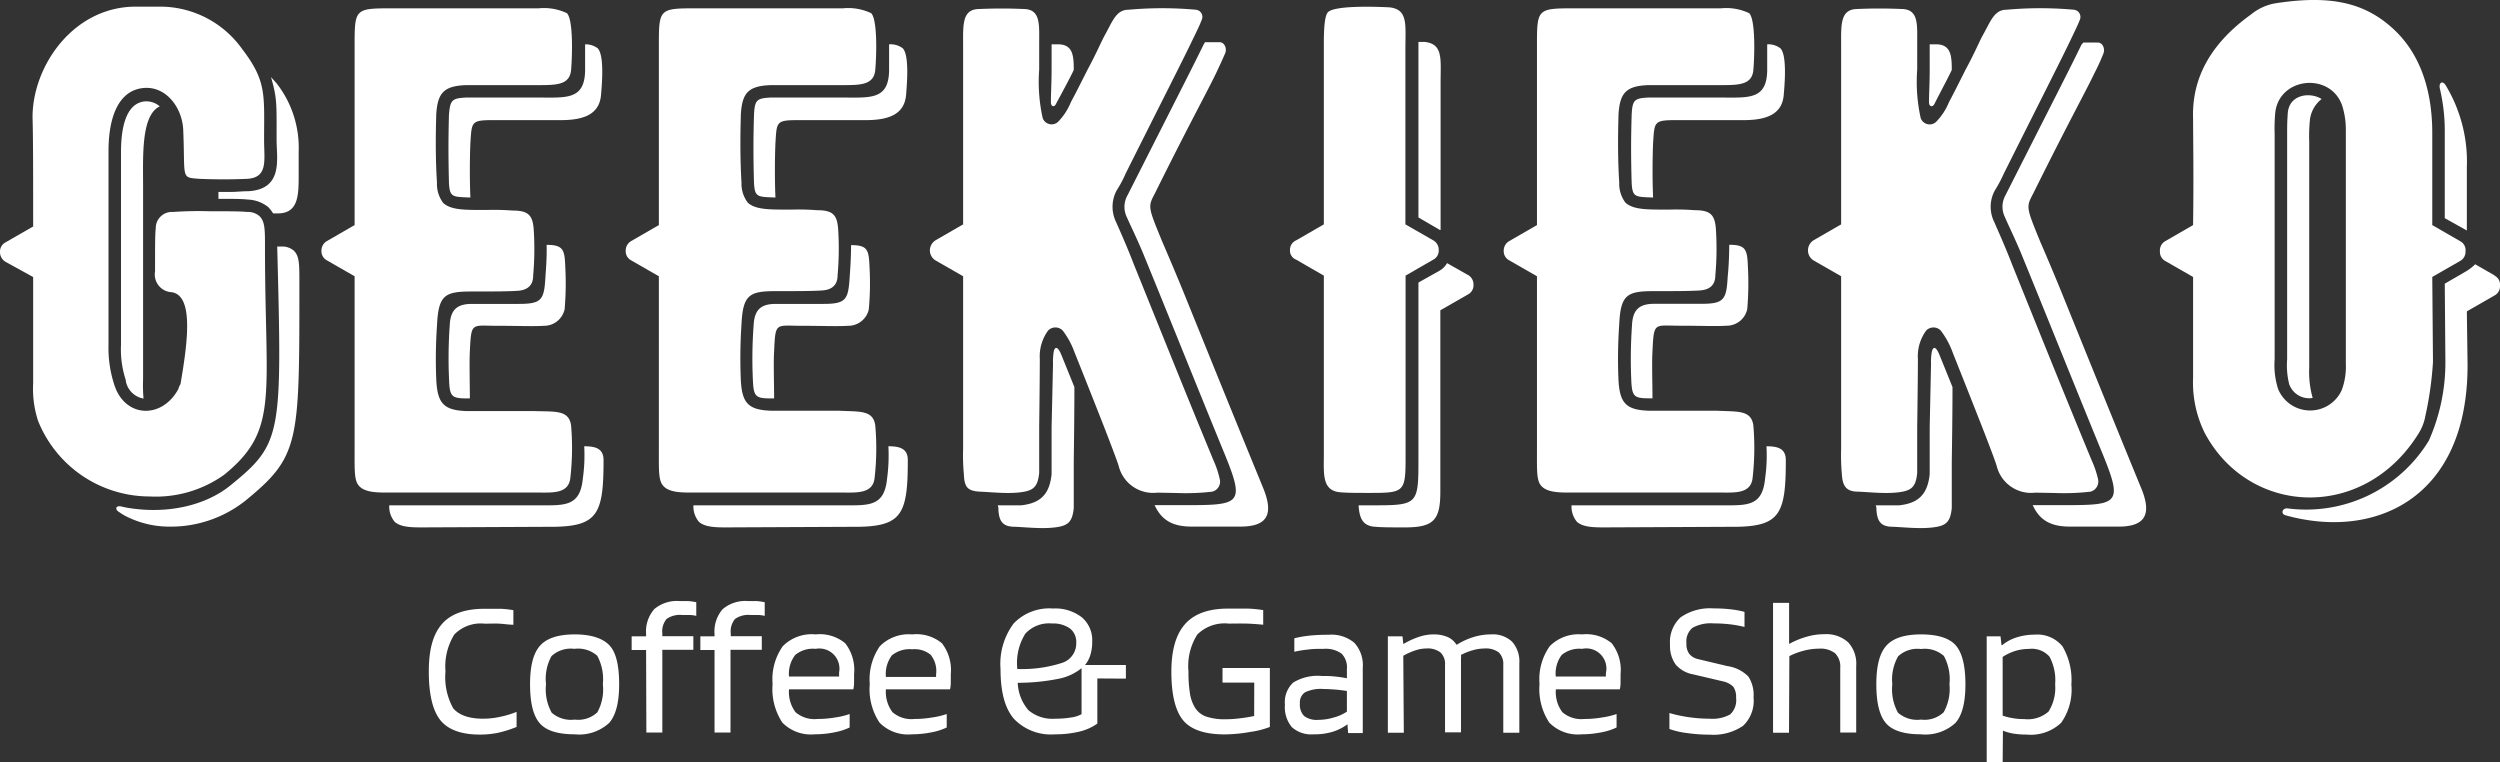 <svg xmlns="http://www.w3.org/2000/svg" viewBox="0 0 282 85.99"><rect x="0" y="0" width="282" height="85.99" fill="#333333" stroke="none"/><defs><style>.cls-1{fill:#fff;}</style></defs><g id="Layer_2" data-name="Layer 2"><g id="Layer_1-2" data-name="Layer 1"><path class="cls-1" d="M27.3,5.51c2.8,3.66,2.49,5.14,2.49,10.29,0,2.26.47,4.21-1.87,4.37-1.79.08-3.59.08-5.46,0-2.1-.16-1.56,0-1.79-5.46-.08-2.58-2-5.15-4.68-4.76s-3.75,3.35-3.75,7.1V38.88a13.31,13.31,0,0,0,.63,4.45c1.17,3.82,5.38,4,7.25.55a1.83,1.83,0,0,1,.24-.55c.77-4.52,1.56-10-1-10.37a2,2,0,0,1-1.87-2.34c0-2.73,0-4.37.08-4.84a1.82,1.82,0,0,1,1.95-1.87,41.24,41.24,0,0,1,4.13-.08c2.11,0,3.51,0,4.21.08a2,2,0,0,1,1.41.47c.62.62.62,1.48.62,3.51,0,16.84,1.64,20.59-4.6,25.66A13.27,13.27,0,0,1,16.85,56,13.57,13.57,0,0,1,4.29,47.46a11.63,11.63,0,0,1-.55-4.21v-12L.62,29.53A1.26,1.26,0,0,1,0,28.43a1.17,1.17,0,0,1,.62-1.09l3.12-1.79c0-6,0-10.14-.07-12.32C3.67,7.38,8.35.67,15.44.75h2.81A11.37,11.37,0,0,1,27.3,5.51Zm6.47,26.28c0-2,0-2.89-.62-3.51a2,2,0,0,0-1.41-.47h-.47C31.82,49,31.82,50,26.13,54.64,23.24,57.06,19,57.91,15,57.37a10.52,10.52,0,0,1-1.32-.24c-.7-.15-.7.39-.24.63a6.3,6.3,0,0,0,1.25.7,10.69,10.69,0,0,0,4.21.94,13.56,13.56,0,0,0,8.74-2.89C33.85,51.44,33.77,50,33.77,31.79Zm-17.63,11V21c0-3.43-.23-8,1.88-9a2.29,2.29,0,0,0-1.8-.55c-1.64.24-2.57,2.11-2.57,5.7V38.88a11.09,11.09,0,0,0,.54,4v.08a2.45,2.45,0,0,0,2,2A17.24,17.24,0,0,1,16.14,42.78ZM30.57,8.7c.7,2.42.63,3,.63,7.1,0,2.11.78,5.54-3.2,5.77-.7,0-1.33.08-1.95.08H24.64v.78c1.57,0,2.66,0,3.28.08a3.93,3.93,0,0,1,2.34.85,4.86,4.86,0,0,1,.55.71h.54c2.34,0,2.34-2.11,2.34-4.37V17.13A11.79,11.79,0,0,0,31.2,9.4Z"/><path class="cls-1" d="M64.42,48a29.92,29.92,0,0,1-.08,5.85c-.16,1.87-2,1.71-3.66,1.71H43.75c-1.09,0-2.42,0-3.12-.62S40,53.31,40,50.43V31.16l-3.12-1.79a1.16,1.16,0,0,1-.62-1.09,1.23,1.23,0,0,1,.62-1.09L40,25.39V5c0-3.9.08-4.06,3.9-4.06H60.75a6,6,0,0,1,3.2.55c.7.7.62,4.6.47,6.39s-1.8,1.72-4.06,1.72H52.64c-2.57.08-3.27.86-3.43,3.27-.08,2.66-.08,5.23.08,7.73A3.55,3.55,0,0,0,50,22.9c.94.85,2.65.78,5.07.78a27.25,27.25,0,0,1,2.73.07c1.87,0,2.34.55,2.42,2.42a33.68,33.68,0,0,1-.08,4.92c0,1.09-.62,1.63-1.72,1.71s-3,.08-5.22.08c-3,0-3.74.39-3.9,3.74a55.14,55.14,0,0,0-.08,6.4c.16,2.49.86,3.27,3.43,3.35h7.65C62.62,46.45,64.18,46.22,64.42,48Zm3.66,3.9c0-1.33-.93-1.56-2.18-1.56A18.43,18.43,0,0,1,65.74,54c-.31,3.2-2.1,3-5.06,3H43.91a2.65,2.65,0,0,0,.62,1.87c.7.62,2,.62,3.12.62l15-.07C67.46,59.32,68.08,57.84,68.08,51.91ZM61.53,31.16c-.15,2.65-.39,3.12-3,3.12h-5.3c-1.72,0-2.42.7-2.5,2.42a52.72,52.72,0,0,0-.07,6.24c.07,1.79.31,2,2,2H53c0-1.64-.07-4,0-5.31.16-3.35.16-2.88,3.12-2.88,2.26,0,4.06.08,5.23,0a2.37,2.37,0,0,0,2.34-1.87,34.17,34.17,0,0,0,.07-4.84c-.07-1.87-.23-2.42-2.1-2.42C61.69,28.9,61.61,30.07,61.53,31.16ZM66,8c-.08,3.35-2.19,3-5.62,3H52.64c-1.64.08-1.87.24-2,2-.07,2.65-.07,4.76,0,7.57.08,1.71.39,1.63,2.42,1.71-.08-1.79-.08-4.29,0-6.16.16-2.42.08-2.57,2.65-2.57h7.57c2.65,0,4.36-.7,4.52-2.89.16-1.79.31-4.52-.39-5.22A2.27,2.27,0,0,0,66,5Z"/><path class="cls-1" d="M98.73,48a29.18,29.18,0,0,1-.07,5.85c-.16,1.87-2,1.71-3.67,1.71H78.07c-1.1,0-2.42,0-3.12-.62s-.63-1.64-.63-4.52V31.16L71.2,29.37a1.16,1.16,0,0,1-.62-1.09,1.23,1.23,0,0,1,.62-1.09l3.12-1.8V5c0-3.9.08-4.06,3.9-4.06H95.07a6,6,0,0,1,3.2.55c.7.7.62,4.6.46,6.39s-1.79,1.72-4,1.72H87c-2.58.08-3.28.86-3.43,3.27-.08,2.66-.08,5.23.07,7.73a3.55,3.55,0,0,0,.71,2.26c.93.85,2.65.78,5.07.78a27,27,0,0,1,2.72.07c1.88,0,2.34.55,2.42,2.42a33.68,33.68,0,0,1-.08,4.92c0,1.09-.62,1.63-1.71,1.71s-3,.08-5.23.08c-3,0-3.74.39-3.9,3.74a57.67,57.67,0,0,0-.07,6.4c.15,2.49.85,3.27,3.43,3.35H94.6C96.94,46.45,98.5,46.22,98.73,48Zm3.67,3.9c0-1.33-.94-1.56-2.19-1.56a19.23,19.23,0,0,1-.15,3.66c-.31,3.2-2.11,3-5.07,3H78.22a2.65,2.65,0,0,0,.63,1.87c.7.62,2,.62,3.12.62l15-.07C101.78,59.32,102.4,57.84,102.4,51.91ZM95.85,31.16c-.16,2.65-.39,3.12-3,3.12H87.5c-1.71,0-2.41.7-2.49,2.42a50.29,50.29,0,0,0-.08,6.24c.08,1.79.31,2,2,2h.39c0-1.64-.08-4,0-5.31.15-3.35.15-2.88,3.12-2.88,2.26,0,4,.08,5.22,0A2.37,2.37,0,0,0,98,34.91a32.77,32.77,0,0,0,.08-4.84C98,28.2,97.88,27.65,96,27.65,96,28.9,95.93,30.07,95.85,31.16ZM100.29,8c-.08,3.35-2.18,3-5.61,3H87c-1.64.08-1.87.24-1.95,2-.08,2.65-.08,4.76,0,7.57.08,1.71.39,1.63,2.42,1.71-.08-1.79-.08-4.29,0-6.16.15-2.42.07-2.57,2.65-2.57h7.56c2.65,0,4.37-.7,4.53-2.89.15-1.79.31-4.52-.39-5.22A2.31,2.31,0,0,0,100.29,5Z"/><path class="cls-1" d="M130.55,55.57a4,4,0,0,1-4.36-3c-.08-.31-.63-1.79-1.72-4.6-1.87-4.76-3-7.57-3.28-8.27a9,9,0,0,0-1.32-2.42,1.15,1.15,0,0,0-1.64,0,4.92,4.92,0,0,0-.94,3.2c0-.15,0,2.42-.07,7.64v5.23c-.16,1.56-.63,2-2.11,2.18s-3,0-4.52-.07-1.8-.55-1.87-2a23.26,23.26,0,0,1-.08-2.81V31.16l-3.12-1.79a1.34,1.34,0,0,1-.63-1.09,1.37,1.37,0,0,1,.63-1.17l3.12-1.8v-20c0-2.42-.16-4.21,1.71-4.29s3.44-.08,5.23,0,1.64,1.79,1.64,3.67V7.85a18.88,18.88,0,0,0,.39,5.45,1.07,1.07,0,0,0,1.71.47,6.76,6.76,0,0,0,1.48-2.26c.47-.86,1.1-2.11,1.88-3.66.93-1.72,1.48-3,1.87-3.75.93-1.64,1.32-3,2.73-3a42.18,42.18,0,0,1,7.64,0,.81.81,0,0,1,.62,1.17c-.23.62-.62,1.4-1,2.18-1,2.11-3.59,7.18-7.57,15.13a12.74,12.74,0,0,1-1,1.88,3.91,3.91,0,0,0-.08,3.58c.55,1.25,1.25,2.81,2,4.76,2.81,6.94,5.77,14.35,9,22.15a10.79,10.79,0,0,1,.7,2.1,1.16,1.16,0,0,1-.86,1.41,25.84,25.84,0,0,1-4,.15ZM119.71,40l1.48,3.66v.78c0-.08,0,2.5-.07,7.64v5.23c-.16,1.56-.63,2-2.11,2.18s-3,0-4.52-.07c-1.33,0-1.8-.55-1.87-1.95a1,1,0,0,0-.08-.47h2.65c2.18-.24,3.2-1.25,3.43-3.51V48.16l.16-7.09a7.51,7.51,0,0,1,.07-1.33C118.93,39.2,119.24,38.88,119.71,40Zm-1.17-28.47c0-.86.08-2.26.08-3.66V5h.86c1.56.08,1.64,1.33,1.64,2.89-.39.85-1.41,2.72-2,3.82C118.93,12.13,118.54,12.06,118.54,11.51ZM139.91,59.4h-5.46c-1.95,0-3.35-.55-4.21-2.42h2.5c7.09,0,7.8.15,5.46-5.62-3.2-7.8-6.16-15.21-9-22.15-.78-1.95-1.56-3.51-2.11-4.75A2.65,2.65,0,0,1,127.2,22c6.47-12.79,7.17-14.12,8.58-17l.15-.24h1.64c.55,0,.86.71.63,1.25s-.63,1.41-1,2.19c-1,2.1-3,5.69-6.94,13.64-.78,1.48-.78,1.48.86,5.46.54,1.25,1.87,4.37,2.65,6.32,2.81,6.94,5.46,13.49,8.66,21.29C143.73,58,143,59.4,139.91,59.4Z"/><path class="cls-1" d="M161.67,27.11a1.23,1.23,0,0,1,.62,1.09,1.15,1.15,0,0,1-.62,1.09l-3.12,1.8V51.6c0,3.9-.16,4-4,4-1.48,0-2.57,0-3.35-.07-2.11-.16-1.87-2.11-1.87-4.29V31.09l-3.12-1.8a1.09,1.09,0,0,1-.7-1.09,1.16,1.16,0,0,1,.7-1.09l3.12-1.8V4.73c0-1.88.15-3.05.47-3.36.78-.78,5.45-.62,6.94-.54,2.1.23,1.79,1.95,1.79,4.6V25.31Zm3.9,3.9-2.34-1.33a2.28,2.28,0,0,1-.86.86L160,31.87V51.6C160,57,160,57,154.57,57h-1.32c.08,1.32.39,2.34,1.87,2.42.78.07,1.87.07,3.35.07,3.2,0,4-.78,4-4V35l3.12-1.79a1.15,1.15,0,0,0,.62-1.09A1.23,1.23,0,0,0,165.57,31ZM160,24.53l2.42,1.41h.08V9.33c0-2.65.31-4.37-1.79-4.6H160Z"/><path class="cls-1" d="M197.78,48a29.92,29.92,0,0,1-.08,5.85c-.16,1.87-2,1.71-3.66,1.71H177.11c-1.09,0-2.42,0-3.12-.62s-.62-1.64-.62-4.52V31.16l-3.12-1.79a1.16,1.16,0,0,1-.63-1.09,1.24,1.24,0,0,1,.63-1.09l3.12-1.8V5c0-3.9.08-4.06,3.9-4.06h16.84a6,6,0,0,1,3.2.55c.7.7.62,4.6.47,6.39s-1.8,1.72-4.06,1.72H186c-2.57.08-3.27.86-3.43,3.27-.08,2.66-.08,5.23.08,7.73a3.55,3.55,0,0,0,.7,2.26c.94.85,2.65.78,5.07.78a27.25,27.25,0,0,1,2.73.07c1.87,0,2.34.55,2.42,2.42a33.68,33.68,0,0,1-.08,4.92c0,1.09-.62,1.63-1.72,1.71s-3,.08-5.22.08c-3,0-3.75.39-3.9,3.74a55.14,55.14,0,0,0-.08,6.4c.16,2.49.86,3.27,3.43,3.35h7.65C196,46.45,197.54,46.22,197.78,48Zm3.66,3.9c0-1.33-.93-1.56-2.18-1.56A18.43,18.43,0,0,1,199.1,54c-.31,3.2-2.1,3-5.06,3H177.27a2.65,2.65,0,0,0,.62,1.87c.7.62,2,.62,3.12.62l15-.07C200.82,59.32,201.44,57.84,201.44,51.91Zm-6.55-20.75c-.15,2.65-.39,3.12-3,3.12h-5.3c-1.72,0-2.42.7-2.5,2.42a54.58,54.58,0,0,0-.08,6.24c.08,1.79.32,2,2,2h.39c0-1.64-.08-4,0-5.31.16-3.35.16-2.88,3.12-2.88,2.26,0,4.06.08,5.23,0a2.37,2.37,0,0,0,2.34-1.87,34.17,34.17,0,0,0,.07-4.84c-.07-1.87-.23-2.42-2.1-2.42C195.05,28.9,195,30.07,194.89,31.16ZM199.34,8c-.08,3.35-2.19,3-5.62,3H186c-1.64.08-1.87.24-1.95,2-.08,2.65-.08,4.76,0,7.57.08,1.71.39,1.63,2.42,1.71-.08-1.79-.08-4.29,0-6.16.16-2.42.08-2.57,2.65-2.57h7.57c2.65,0,4.36-.7,4.52-2.89.16-1.79.31-4.52-.39-5.22A2.27,2.27,0,0,0,199.34,5Z"/><path class="cls-1" d="M229.6,55.57a4,4,0,0,1-4.37-3c-.08-.31-.62-1.79-1.72-4.6-1.87-4.76-3-7.57-3.27-8.27a9.27,9.27,0,0,0-1.33-2.42,1.14,1.14,0,0,0-1.63,0,4.87,4.87,0,0,0-.94,3.2c0-.15,0,2.42-.08,7.64v5.23c-.15,1.56-.62,2-2.1,2.18s-3,0-4.53-.07c-1.32,0-1.79-.55-1.87-2a23.26,23.26,0,0,1-.08-2.81V31.16l-3.12-1.79a1.33,1.33,0,0,1-.62-1.09,1.36,1.36,0,0,1,.62-1.17l3.12-1.8v-20c0-2.42-.15-4.21,1.72-4.29,1.71-.08,3.43-.08,5.22,0s1.64,1.79,1.64,3.67V7.85a18.88,18.88,0,0,0,.39,5.45,1.07,1.07,0,0,0,1.72.47,6.92,6.92,0,0,0,1.48-2.26c.47-.86,1.09-2.11,1.87-3.66.94-1.72,1.48-3,1.87-3.75.94-1.64,1.33-3,2.73-3a42.18,42.18,0,0,1,7.64,0,.82.82,0,0,1,.63,1.17c-.24.62-.63,1.4-1,2.18-1,2.11-3.58,7.18-7.56,15.13a14.66,14.66,0,0,1-1,1.88,3.85,3.85,0,0,0-.08,3.58c.54,1.25,1.25,2.81,2,4.76,2.8,6.94,5.77,14.35,9,22.15a10.83,10.83,0,0,1,.71,2.1,1.18,1.18,0,0,1-.86,1.41,26,26,0,0,1-4,.15ZM218.76,40l1.48,3.66v.78c0-.08,0,2.5-.08,7.64v5.23c-.16,1.56-.62,2-2.11,2.18s-3,0-4.52-.07c-1.32,0-1.79-.55-1.87-1.95a1,1,0,0,0-.08-.47h2.65c2.19-.24,3.2-1.25,3.44-3.51V48.16l.15-7.09a6.58,6.58,0,0,1,.08-1.33C218,39.2,218.29,38.88,218.76,40Zm-1.17-28.47c0-.86.08-2.26.08-3.66V5h.85c1.56.08,1.64,1.33,1.64,2.89-.39.85-1.4,2.72-1.95,3.82C218,12.13,217.59,12.06,217.59,11.51ZM239,59.4H233.5c-1.95,0-3.36-.55-4.21-2.42h2.49c7.1,0,7.8.15,5.46-5.62-3.2-7.8-6.16-15.21-9-22.15-.78-1.95-1.56-3.51-2.1-4.75a2.65,2.65,0,0,1,.07-2.42c6.48-12.79,7.18-14.12,8.58-17L235,4.8h1.64c.54,0,.85.71.62,1.25a23.43,23.43,0,0,1-1,2.19c-1,2.1-3,5.69-6.94,13.64-.78,1.48-.78,1.48.85,5.46.55,1.25,1.87,4.37,2.65,6.32,2.81,6.94,5.46,13.49,8.66,21.29C242.78,58,242,59.4,239,59.4Z"/><path class="cls-1" d="M277.48,27.19a1.15,1.15,0,0,1,.63,1.17,1.18,1.18,0,0,1-.63,1.09l-3.12,1.79.08,9.59a38.92,38.92,0,0,1-.86,6.09,5.45,5.45,0,0,1-.78,2c-6.16,9.91-19.1,9.29-24.1-.07a12.83,12.83,0,0,1-1.32-6.24V31.24l-3.12-1.79a1.17,1.17,0,0,1-.62-1.09,1.21,1.21,0,0,1,.62-1.17l3.12-1.8c.08-5.69,0-9.82,0-12-.16-4.6,2-8.5,6.55-11.77A5.89,5.89,0,0,1,256.74.36c6.16-.94,10.06-.08,13.33,3s4.29,7.49,4.29,11.62V25.39ZM264.15,44a7.61,7.61,0,0,0,.46-3V14.71a9,9,0,0,0-.39-2.73c-1.24-3.82-7-3.36-7.56.62a18.82,18.82,0,0,0-.08,2.5V40.52a8.91,8.91,0,0,0,.39,3.36A3.91,3.91,0,0,0,264.15,44Zm17.23-12.94-2.18-1.25a5.29,5.29,0,0,1-1,.78L275.77,32l.07,8.81a21.68,21.68,0,0,1-1.87,8.9,16.21,16.21,0,0,1-15.91,7.64c-.62-.08-.85.62-.23.78,10.06,2.8,20.59-1.87,20.51-17.08l-.08-5.93,3.12-1.79a1.17,1.17,0,0,0,.62-1.09A1.14,1.14,0,0,0,281.38,31.09ZM258.06,12.76c-.07,1.09-.07,1.4-.07,2.34V40.52a8.75,8.75,0,0,0,.23,2.81,2.39,2.39,0,0,0,2.65,1.56,10.77,10.77,0,0,1-.39-3.43V16a18.73,18.73,0,0,1,.08-2.49,3.49,3.49,0,0,1,1.32-2.34C260.56,10.34,258.22,10.65,258.06,12.76Zm17.71,11.85L278.26,26v-7.1a16.66,16.66,0,0,0-2.34-9.2c-.39-.7-.86-.39-.7.31a20.8,20.8,0,0,1,.55,5Z"/><path class="cls-1" d="M54.51,81.07a9.21,9.21,0,0,0,1.9-.21,11,11,0,0,0,1.86-.56V82a13.4,13.4,0,0,1-2.14.67,10.32,10.32,0,0,1-2,.19q-3.16,0-4.47-1.64c-.86-1.09-1.29-2.92-1.29-5.47s.5-4.24,1.5-5.38,2.61-1.7,4.81-1.7c.67,0,1.28,0,1.8,0a11.12,11.12,0,0,1,1.43.16v1.64c-.51,0-1-.09-1.55-.12s-1.08,0-1.68,0a4.16,4.16,0,0,0-3.43,1.22,6.84,6.84,0,0,0-1,4.17,7.23,7.23,0,0,0,.88,4.17C51.8,80.67,52.9,81.07,54.51,81.07Z"/><path class="cls-1" d="M69.84,77.19c0,2.06-.38,3.51-1.13,4.36a5,5,0,0,1-3.88,1.28c-1.9,0-3.21-.41-3.94-1.24s-1.1-2.28-1.1-4.4.38-3.52,1.13-4.36,2.06-1.27,3.91-1.27S68,72,68.75,72.8,69.84,75.08,69.84,77.19Zm-8.25,0a5.41,5.41,0,0,0,.64,3.2,3.3,3.3,0,0,0,2.6.78,3.15,3.15,0,0,0,2.55-.82A5.34,5.34,0,0,0,68,77.17a5.53,5.53,0,0,0-.63-3.2,3.25,3.25,0,0,0-2.58-.78,3.2,3.2,0,0,0-2.58.82A5.3,5.3,0,0,0,61.59,77.17Z"/><path class="cls-1" d="M72.88,73.32H71.25V71.78h1.63v-.26a3.83,3.83,0,0,1,.92-2.81,3.94,3.94,0,0,1,2.84-.91c.32,0,.64,0,1,0a7.78,7.78,0,0,1,.9.13v1.54a3.77,3.77,0,0,0-.72-.1c-.3,0-.59,0-.89,0a2.6,2.6,0,0,0-1.74.45,2.2,2.2,0,0,0-.48,1.64v.3h3.5v1.54h-3.5v9.33h-1.8Z"/><path class="cls-1" d="M80.6,73.32H79V71.78H80.6v-.26a3.83,3.83,0,0,1,.92-2.81,3.94,3.94,0,0,1,2.84-.91c.32,0,.64,0,1,0a7.78,7.78,0,0,1,.9.13v1.54a3.77,3.77,0,0,0-.72-.1c-.3,0-.59,0-.89,0a2.6,2.6,0,0,0-1.74.45,2.2,2.2,0,0,0-.48,1.64v.3h3.5v1.54H82.4v9.33H80.6Z"/><path class="cls-1" d="M95.84,80.54v1.52a6.89,6.89,0,0,1-1.68.54,11.33,11.33,0,0,1-2.26.23,4.51,4.51,0,0,1-3.65-1.32,6.86,6.86,0,0,1-1.1-4.36,6.44,6.44,0,0,1,1.15-4.26A4.59,4.59,0,0,1,92,71.56a4.49,4.49,0,0,1,3.34,1,4.89,4.89,0,0,1,1,3.48c0,.3,0,.57,0,.82s0,.55-.09.9H89a3.81,3.81,0,0,0,.73,2.57,3.27,3.27,0,0,0,2.48.77,11.52,11.52,0,0,0,2-.17A8.41,8.41,0,0,0,95.84,80.54Zm-1.19-4.69A2.27,2.27,0,0,0,92,73.19a3.13,3.13,0,0,0-2.3.69A3.48,3.48,0,0,0,89,76.31h5.65s0-.09,0-.2S94.65,75.91,94.65,75.85Z"/><path class="cls-1" d="M106.79,80.54v1.52a6.89,6.89,0,0,1-1.68.54,11.3,11.3,0,0,1-2.25.23,4.5,4.5,0,0,1-3.65-1.32,6.8,6.8,0,0,1-1.1-4.36,6.5,6.5,0,0,1,1.14-4.26,4.59,4.59,0,0,1,3.65-1.33,4.51,4.51,0,0,1,3.35,1,4.94,4.94,0,0,1,1,3.48c0,.3,0,.57,0,.82s0,.55-.09.9H99.93a3.81,3.81,0,0,0,.74,2.57,3.25,3.25,0,0,0,2.47.77,11.52,11.52,0,0,0,2-.17A8.41,8.41,0,0,0,106.79,80.54Zm-1.18-4.69a2.9,2.9,0,0,0-.64-2,2.86,2.86,0,0,0-2.07-.61,3.15,3.15,0,0,0-2.3.69,3.53,3.53,0,0,0-.67,2.43h5.66s0-.09,0-.2S105.61,75.91,105.61,75.85Z"/><path class="cls-1" d="M123.78,76.53v5.09a5.8,5.8,0,0,1-2,.9,11.52,11.52,0,0,1-2.76.31,5.76,5.76,0,0,1-4.67-1.77c-1-1.19-1.49-3-1.49-5.6a7.61,7.61,0,0,1,1.48-5.13,5.56,5.56,0,0,1,4.44-1.69,4.9,4.9,0,0,1,3.26,1,3.38,3.38,0,0,1,1.16,2.73,4.86,4.86,0,0,1-.2,1.48,3.15,3.15,0,0,1-.61,1.16H127v1.54Zm-5.13-6.2a3.6,3.6,0,0,0-3,1.16,6.2,6.2,0,0,0-.91,3.81v.16a14.6,14.6,0,0,0,5.13-.71,2.31,2.31,0,0,0,1.53-2.28,1.91,1.91,0,0,0-.71-1.58A3.28,3.28,0,0,0,118.65,70.33ZM119,81.07a10.78,10.78,0,0,0,1.82-.14,3.35,3.35,0,0,0,1.18-.37V75.37a5.93,5.93,0,0,1-2.67,1.21,23.22,23.22,0,0,1-4.53.44,5,5,0,0,0,1.22,3.1A4.16,4.16,0,0,0,119,81.07Z"/><path class="cls-1" d="M141.48,77H137.9V75.35h5.34V82a9.7,9.7,0,0,1-2.2.56,17.24,17.24,0,0,1-2.88.28c-2.27,0-3.85-.54-4.72-1.61s-1.31-2.9-1.31-5.48q0-3.64,1.57-5.38t4.9-1.72c.76,0,1.49,0,2.19,0a14.64,14.64,0,0,1,1.7.17v1.65c-.58-.06-1.22-.11-1.9-.13s-1.34,0-2,0a4.37,4.37,0,0,0-3.53,1.23,6.63,6.63,0,0,0-1,4.18,15,15,0,0,0,.16,2.43,4.3,4.3,0,0,0,.54,1.58A2.44,2.44,0,0,0,136,80.81a6.6,6.6,0,0,0,2.37.32,11.64,11.64,0,0,0,1.45-.1,14.93,14.93,0,0,0,1.65-.27Z"/><path class="cls-1" d="M148.17,82.83a3.26,3.26,0,0,1-2.45-.81,3.53,3.53,0,0,1-.78-2.54,3,3,0,0,1,.94-2.49,5.27,5.27,0,0,1,3.21-.74c.5,0,1,0,1.48.06a13,13,0,0,1,1.36.2V75.46a2.18,2.18,0,0,0-.61-1.74,3.08,3.08,0,0,0-2-.53c-.67,0-1.26,0-1.78.08a12,12,0,0,0-1.54.25V72a12.09,12.09,0,0,1,1.8-.31c.61-.06,1.3-.09,2.08-.09a4,4,0,0,1,2.9.92,3.75,3.75,0,0,1,.94,2.82v7.35h-1.65l-.08-1H152a5.31,5.31,0,0,1-1.7.86A6.89,6.89,0,0,1,148.17,82.83Zm1.12-5.11a4.12,4.12,0,0,0-2.08.37,1.38,1.38,0,0,0-.58,1.28,1.8,1.8,0,0,0,.48,1.4,2.36,2.36,0,0,0,1.59.43,6.12,6.12,0,0,0,1.76-.27,4.78,4.78,0,0,0,1.47-.66V77.94c-.48-.07-.93-.13-1.35-.16S149.73,77.72,149.29,77.72Z"/><path class="cls-1" d="M158.35,82.65h-1.8V71.78h1.65l.09.84h.06a8.78,8.78,0,0,1,1.76-.8,5.19,5.19,0,0,1,1.59-.26,4,4,0,0,1,1.58.29,2.24,2.24,0,0,1,1,.86h.07a7.8,7.8,0,0,1,1.86-.85,6.68,6.68,0,0,1,2-.3,3.14,3.14,0,0,1,2.36.83,3.33,3.33,0,0,1,.81,2.43v7.83h-1.81V75a1.81,1.81,0,0,0-.5-1.4,2.4,2.4,0,0,0-1.61-.45,4.75,4.75,0,0,0-1.3.19,6.42,6.42,0,0,0-1.36.54,2.12,2.12,0,0,1,0,.44c0,.14,0,.3,0,.46v7.83h-1.8V75a1.78,1.78,0,0,0-.51-1.4,2.35,2.35,0,0,0-1.6-.45,3.86,3.86,0,0,0-1.17.19,7.47,7.47,0,0,0-1.43.63Z"/><path class="cls-1" d="M182.35,80.54v1.52a6.89,6.89,0,0,1-1.68.54,11.33,11.33,0,0,1-2.26.23,4.51,4.51,0,0,1-3.65-1.32,6.86,6.86,0,0,1-1.1-4.36,6.44,6.44,0,0,1,1.15-4.26,4.59,4.59,0,0,1,3.65-1.33,4.49,4.49,0,0,1,3.34,1,4.89,4.89,0,0,1,1,3.48c0,.3,0,.57,0,.82s0,.55-.09.9h-7.21a3.81,3.81,0,0,0,.73,2.57,3.27,3.27,0,0,0,2.48.77,11.52,11.52,0,0,0,2-.17A8.41,8.41,0,0,0,182.35,80.54Zm-1.19-4.69a2.27,2.27,0,0,0-2.7-2.66,3.13,3.13,0,0,0-2.3.69,3.48,3.48,0,0,0-.67,2.43h5.65s0-.09,0-.2S181.16,75.91,181.16,75.85Z"/><path class="cls-1" d="M194.36,76.86,191,76.07a3.36,3.36,0,0,1-2-1.13,3.6,3.6,0,0,1-.62-2.23,3.76,3.76,0,0,1,1.2-3.08,5.8,5.8,0,0,1,3.73-1,15.59,15.59,0,0,1,1.9.1,10,10,0,0,1,1.57.29v1.7a13.32,13.32,0,0,0-1.76-.31,16,16,0,0,0-1.73-.09,4.21,4.21,0,0,0-2.38.5,2,2,0,0,0-.68,1.74,1.87,1.87,0,0,0,.32,1.2,1.78,1.78,0,0,0,1,.59l3.32.79a4.11,4.11,0,0,1,2.35,1.18,3.8,3.8,0,0,1,.58,2.34,3.88,3.88,0,0,1-1.18,3.21,5.92,5.92,0,0,1-3.73,1,18,18,0,0,1-2.58-.18,9.13,9.13,0,0,1-2-.46V80.43a15.8,15.8,0,0,0,2.2.47,16.78,16.78,0,0,0,2.35.17,4.08,4.08,0,0,0,2.31-.49,2.19,2.19,0,0,0,.66-1.87,2,2,0,0,0-.31-1.24A2.34,2.34,0,0,0,194.36,76.86Z"/><path class="cls-1" d="M201.8,82.65H200V68h1.81v4.64a9.16,9.16,0,0,1,2-.82,6.9,6.9,0,0,1,1.94-.28,3.69,3.69,0,0,1,2.72.91,3.56,3.56,0,0,1,.91,2.66v7.52h-1.8v-7.3a2.11,2.11,0,0,0-.58-1.64,2.67,2.67,0,0,0-1.82-.52,6.69,6.69,0,0,0-1.68.22,7.87,7.87,0,0,0-1.66.62Z"/><path class="cls-1" d="M221.7,77.19c0,2.06-.37,3.51-1.13,4.36a5,5,0,0,1-3.88,1.28c-1.89,0-3.21-.41-3.94-1.24s-1.1-2.28-1.1-4.4.38-3.52,1.13-4.36,2.06-1.27,3.91-1.27,3.2.41,3.92,1.24S221.7,75.08,221.7,77.19Zm-8.25,0a5.49,5.49,0,0,0,.64,3.2,3.3,3.3,0,0,0,2.6.78,3.15,3.15,0,0,0,2.55-.82,5.34,5.34,0,0,0,.66-3.16,5.53,5.53,0,0,0-.63-3.2,3.25,3.25,0,0,0-2.58-.78,3.2,3.2,0,0,0-2.58.82A5.3,5.3,0,0,0,213.45,77.17Z"/><path class="cls-1" d="M225.9,86h-1.8V71.78h1.56l.11,1h.07a4.81,4.81,0,0,1,1.63-.88,6.62,6.62,0,0,1,2-.31,3.67,3.67,0,0,1,3.18,1.32,7.49,7.49,0,0,1,1,4.31,6.45,6.45,0,0,1-1.16,4.32,5,5,0,0,1-3.89,1.32,9.63,9.63,0,0,1-1.49-.11,5.72,5.72,0,0,1-1.18-.33Zm5.92-8.8a5.64,5.64,0,0,0-.63-3.12,2.67,2.67,0,0,0-2.34-.88,5.28,5.28,0,0,0-1.55.23,5.81,5.81,0,0,0-1.4.67v6.62A5.71,5.71,0,0,0,227,81a6.54,6.54,0,0,0,1.31.11,3.55,3.55,0,0,0,2.76-.84A5,5,0,0,0,231.82,77.19Z"/></g></g></svg>